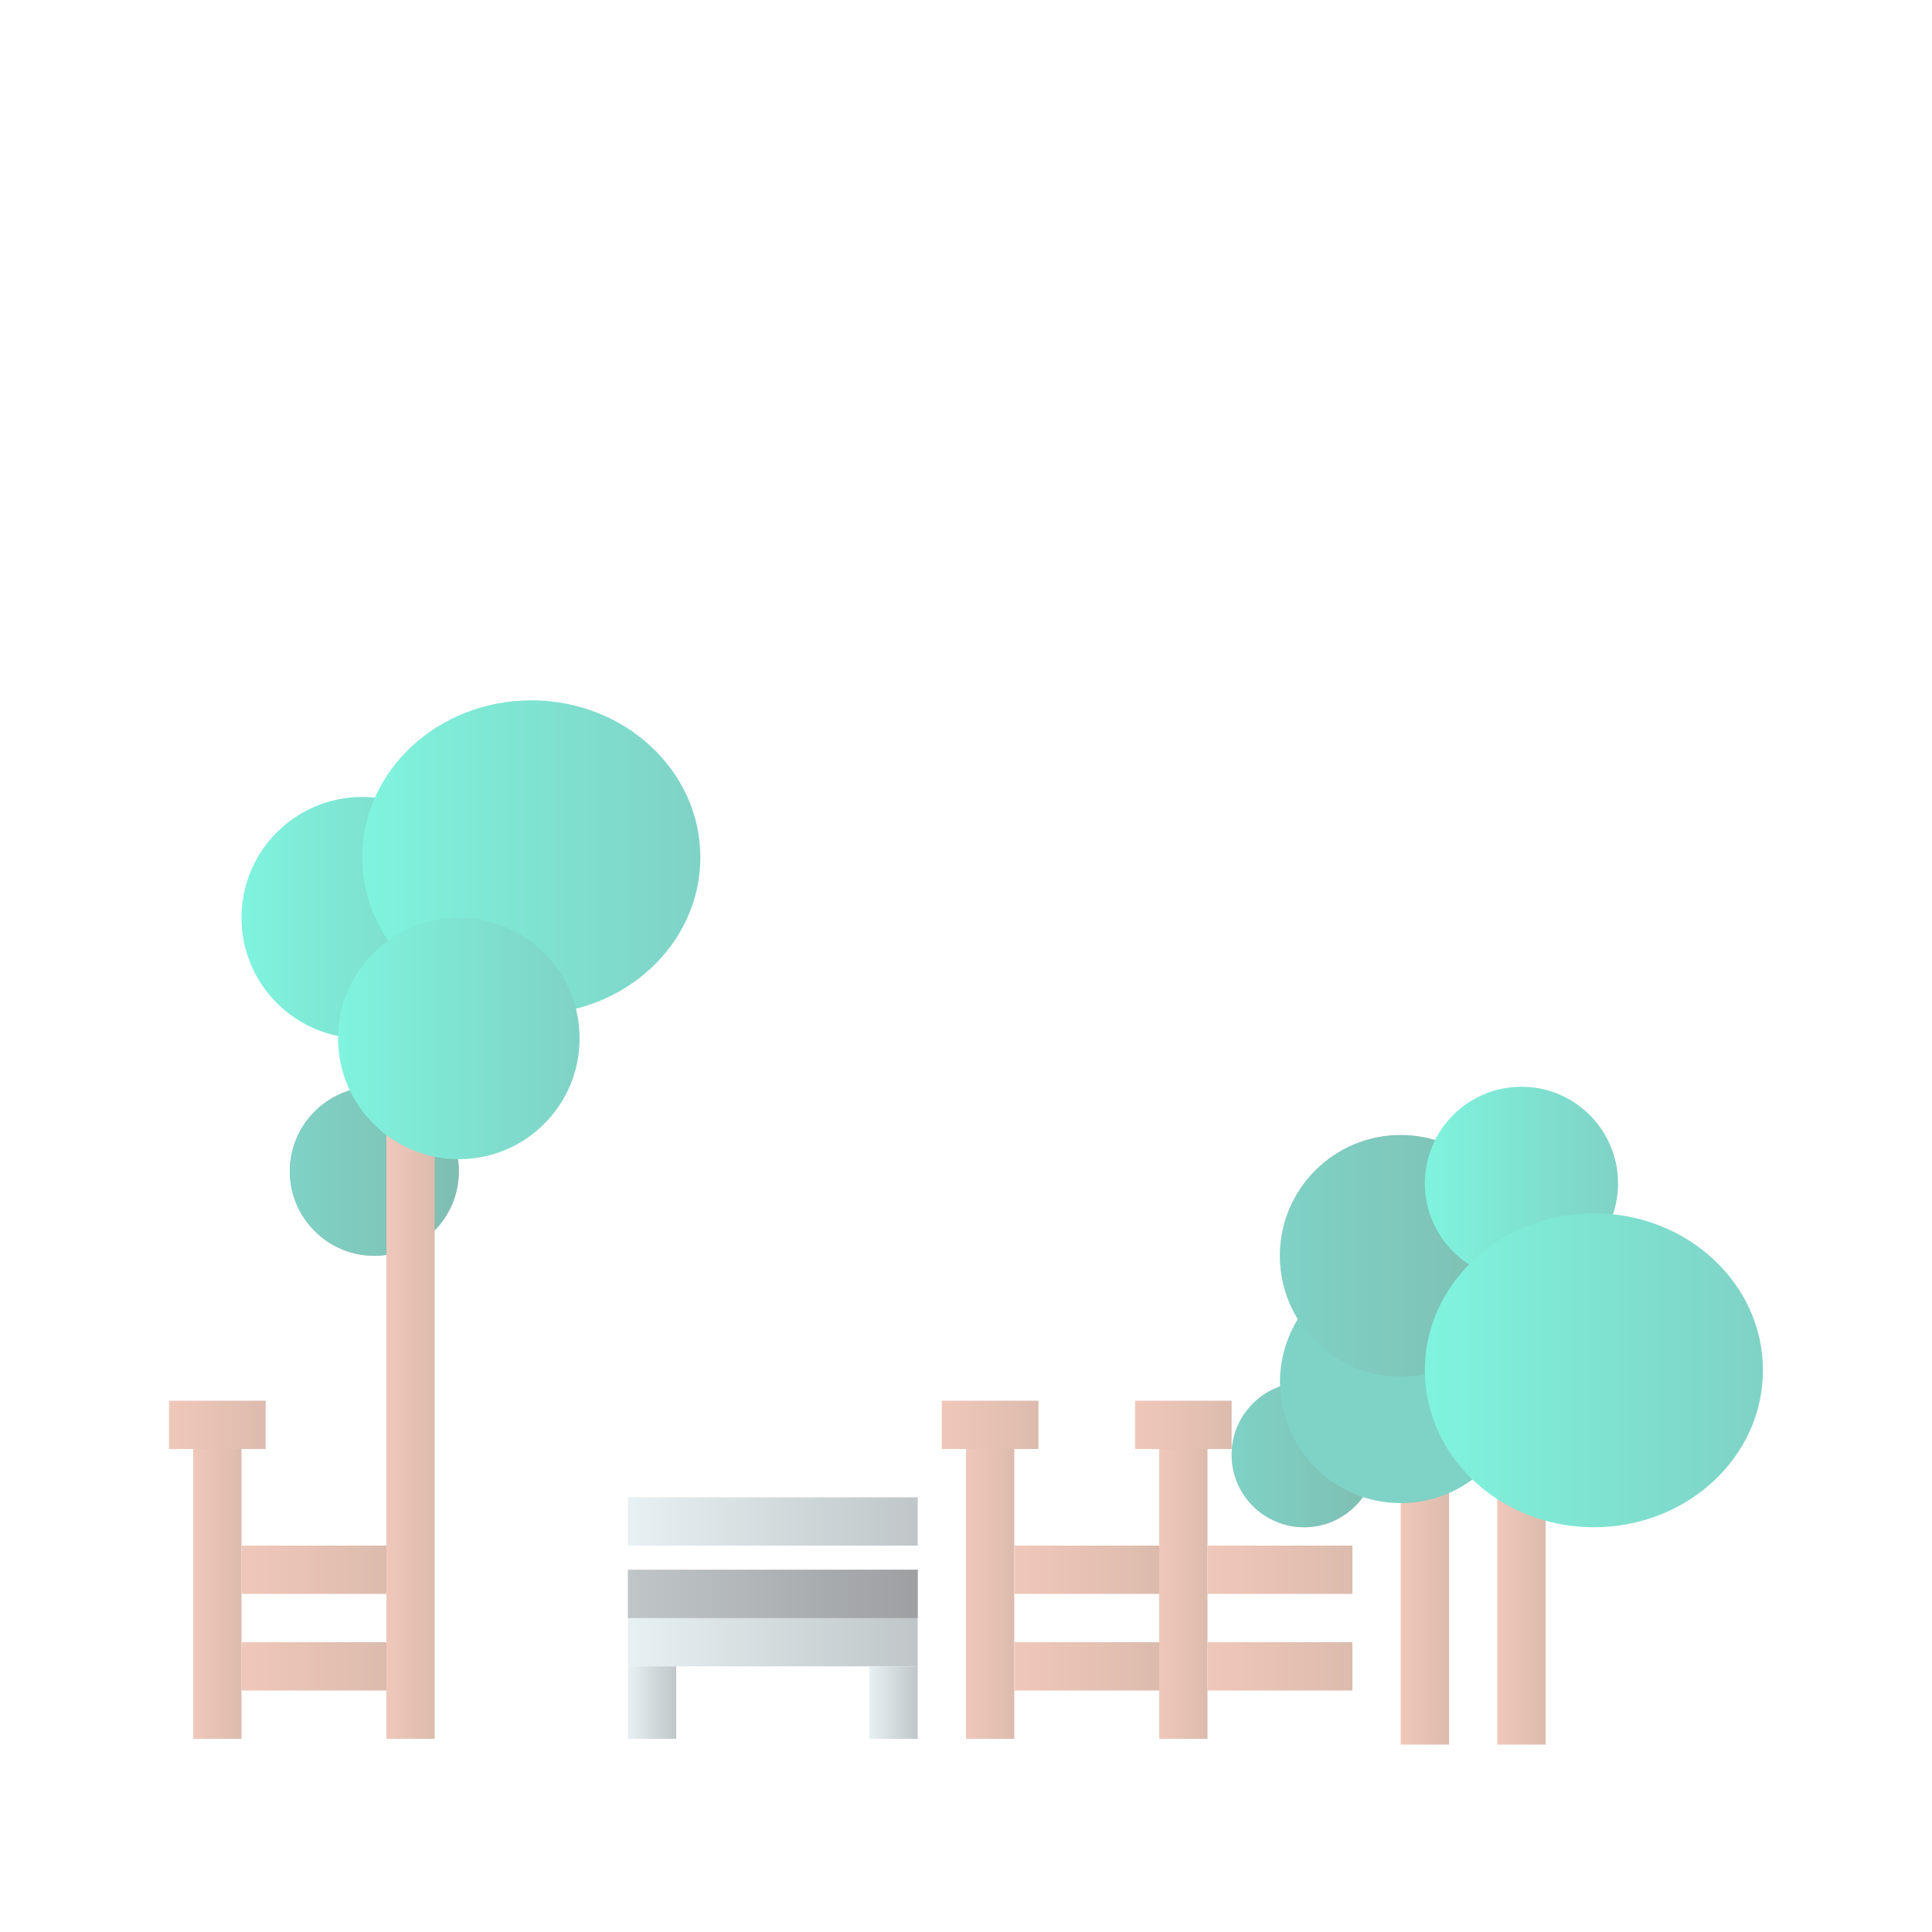 <?xml version="1.0" encoding="utf-8"?>
<!-- Generator: Adobe Illustrator 23.1.1, SVG Export Plug-In . SVG Version: 6.00 Build 0)  -->
<svg version="1.1" id="Options" xmlns="http://www.w3.org/2000/svg" xmlns:xlink="http://www.w3.org/1999/xlink" x="0px" y="0px"
	 viewBox="0 0 400 400" style="enable-background:new 0 0 400 400;" xml:space="preserve">
<style type="text/css">
	.st0{fill:none;}
	.st1{opacity:0.5;}
	.st2{fill:url(#SVGID_1_);}
	.st3{fill:url(#SVGID_2_);}
	.st4{fill:#818D92;}
	.st5{fill:url(#SVGID_3_);}
	.st6{fill:#00A68D;}
	.st7{fill:url(#SVGID_4_);}
	.st8{fill:url(#SVGID_5_);}
	.st9{fill:url(#SVGID_6_);}
	.st10{fill:url(#SVGID_7_);}
	.st11{fill:url(#SVGID_8_);}
	.st12{fill:url(#SVGID_9_);}
	.st13{fill:url(#SVGID_10_);}
	.st14{fill:url(#SVGID_11_);}
	.st15{fill:url(#SVGID_12_);}
	.st16{fill:url(#SVGID_13_);}
	.st17{fill:url(#SVGID_14_);}
	.st18{fill:url(#SVGID_15_);}
	.st19{fill:url(#SVGID_16_);}
	.st20{fill:url(#SVGID_17_);}
	.st21{fill:url(#SVGID_18_);}
	.st22{fill:url(#SVGID_19_);}
	.st23{fill:url(#SVGID_20_);}
	.st24{fill:url(#SVGID_21_);}
	.st25{fill:url(#SVGID_22_);}
	.st26{fill:url(#SVGID_23_);}
	.st27{fill:url(#SVGID_24_);}
	.st28{fill:url(#SVGID_25_);}
	.st29{fill:url(#SVGID_26_);}
	.st30{fill:url(#SVGID_27_);}
	.st31{fill:url(#SVGID_28_);}
	.st32{fill:url(#SVGID_29_);}
</style>
<title>Artboard 2 copy 2</title>
<rect class="st0" width="400" height="400"/>
<g class="st1">
	<g>
		<linearGradient id="SVGID_1_" gradientUnits="userSpaceOnUse" x1="290" y1="333.731" x2="300" y2="333.731">
			<stop  offset="0" style="stop-color:#E19176"/>
			<stop  offset="1" style="stop-color:#B9785D"/>
		</linearGradient>
		<rect x="290" y="306.2" class="st2" width="10" height="55"/>
		<linearGradient id="SVGID_2_" gradientUnits="userSpaceOnUse" x1="310" y1="333.731" x2="320" y2="333.731">
			<stop  offset="0" style="stop-color:#E19176"/>
			<stop  offset="1" style="stop-color:#B9785D"/>
		</linearGradient>
		<rect x="310" y="306.2" class="st3" width="10" height="55"/>
		<circle class="st4" cx="270" cy="301.2" r="15"/>
		<circle class="st4" cx="290" cy="260" r="25"/>
		<linearGradient id="SVGID_3_" gradientUnits="userSpaceOnUse" x1="255" y1="301.231" x2="285" y2="301.231">
			<stop  offset="0" style="stop-color:#00A68D"/>
			<stop  offset="1" style="stop-color:#007C65"/>
		</linearGradient>
		<circle class="st5" cx="270" cy="301.2" r="15"/>
		<circle class="st6" cx="290" cy="286.2" r="25"/>
		<linearGradient id="SVGID_4_" gradientUnits="userSpaceOnUse" x1="265" y1="260" x2="315" y2="260">
			<stop  offset="0" style="stop-color:#00A68D"/>
			<stop  offset="1" style="stop-color:#007C65"/>
		</linearGradient>
		<circle class="st7" cx="290" cy="260" r="25"/>
		<linearGradient id="SVGID_5_" gradientUnits="userSpaceOnUse" x1="295" y1="245" x2="335" y2="245">
			<stop  offset="0" style="stop-color:#00E9BD"/>
			<stop  offset="1" style="stop-color:#00A68D"/>
		</linearGradient>
		<circle class="st8" cx="315" cy="245" r="20"/>
		<linearGradient id="SVGID_6_" gradientUnits="userSpaceOnUse" x1="295" y1="283.731" x2="365" y2="283.731">
			<stop  offset="0" style="stop-color:#00E9BD"/>
			<stop  offset="1" style="stop-color:#00A68D"/>
		</linearGradient>
		<ellipse class="st9" cx="330" cy="283.7" rx="35" ry="32.5"/>
	</g>
	<g>
		<circle class="st4" cx="77.5" cy="242.5" r="17.5"/>
		<linearGradient id="SVGID_7_" gradientUnits="userSpaceOnUse" x1="50" y1="190" x2="100" y2="190">
			<stop  offset="0" style="stop-color:#00E9BD"/>
			<stop  offset="1" style="stop-color:#00A68D"/>
		</linearGradient>
		<circle class="st10" cx="75" cy="190" r="25"/>
		<linearGradient id="SVGID_8_" gradientUnits="userSpaceOnUse" x1="60" y1="242.5" x2="95" y2="242.5">
			<stop  offset="0" style="stop-color:#00A68D"/>
			<stop  offset="1" style="stop-color:#007C65"/>
		</linearGradient>
		<circle class="st11" cx="77.5" cy="242.5" r="17.5"/>
		<linearGradient id="SVGID_9_" gradientUnits="userSpaceOnUse" x1="75" y1="177.5" x2="145" y2="177.5">
			<stop  offset="0" style="stop-color:#00E9BD"/>
			<stop  offset="1" style="stop-color:#00A68D"/>
		</linearGradient>
		<ellipse class="st12" cx="110" cy="177.5" rx="35" ry="32.5"/>
		<linearGradient id="SVGID_10_" gradientUnits="userSpaceOnUse" x1="80" y1="295" x2="90" y2="295">
			<stop  offset="0" style="stop-color:#E19176"/>
			<stop  offset="1" style="stop-color:#B9785D"/>
		</linearGradient>
		<rect x="80" y="230" class="st13" width="10" height="130"/>
		<linearGradient id="SVGID_11_" gradientUnits="userSpaceOnUse" x1="70" y1="215" x2="120" y2="215">
			<stop  offset="0" style="stop-color:#00E9BD"/>
			<stop  offset="1" style="stop-color:#00A68D"/>
		</linearGradient>
		<circle class="st14" cx="95" cy="215" r="25"/>
	</g>
	<g>
		<linearGradient id="SVGID_12_" gradientUnits="userSpaceOnUse" x1="130" y1="315" x2="190" y2="315">
			<stop  offset="1.472383e-03" style="stop-color:#D0E2E7"/>
			<stop  offset="1" style="stop-color:#818D92"/>
		</linearGradient>
		<rect x="130" y="310" class="st15" width="60" height="10"/>
		<linearGradient id="SVGID_13_" gradientUnits="userSpaceOnUse" x1="130" y1="330" x2="190" y2="330">
			<stop  offset="1.472383e-03" style="stop-color:#D0E2E7"/>
			<stop  offset="1" style="stop-color:#818D92"/>
		</linearGradient>
		<rect x="130" y="325" class="st16" width="60" height="10"/>
		<linearGradient id="SVGID_14_" gradientUnits="userSpaceOnUse" x1="130" y1="340" x2="190" y2="340">
			<stop  offset="1.472383e-03" style="stop-color:#D0E2E7"/>
			<stop  offset="1" style="stop-color:#818D92"/>
		</linearGradient>
		<rect x="130" y="335" class="st17" width="60" height="10"/>
		<linearGradient id="SVGID_15_" gradientUnits="userSpaceOnUse" x1="130" y1="352.5" x2="140" y2="352.5">
			<stop  offset="1.472383e-03" style="stop-color:#D0E2E7"/>
			<stop  offset="1" style="stop-color:#818D92"/>
		</linearGradient>
		<rect x="130" y="345" class="st18" width="10" height="15"/>
		<linearGradient id="SVGID_16_" gradientUnits="userSpaceOnUse" x1="180" y1="352.5" x2="190" y2="352.5">
			<stop  offset="1.472383e-03" style="stop-color:#D0E2E7"/>
			<stop  offset="1" style="stop-color:#818D92"/>
		</linearGradient>
		<rect x="180" y="345" class="st19" width="10" height="15"/>
		<linearGradient id="SVGID_17_" gradientUnits="userSpaceOnUse" x1="130" y1="330" x2="190" y2="330">
			<stop  offset="0" style="stop-color:#818D92"/>
			<stop  offset="1" style="stop-color:#3C4044"/>
		</linearGradient>
		<rect x="130" y="325" class="st20" width="60" height="10"/>
	</g>
	<g>
		<linearGradient id="SVGID_18_" gradientUnits="userSpaceOnUse" x1="40" y1="330" x2="50" y2="330">
			<stop  offset="0" style="stop-color:#E19176"/>
			<stop  offset="1" style="stop-color:#B9785D"/>
		</linearGradient>
		<rect x="40" y="300" class="st21" width="10" height="60"/>
		<linearGradient id="SVGID_19_" gradientUnits="userSpaceOnUse" x1="35" y1="295" x2="55" y2="295">
			<stop  offset="0" style="stop-color:#E19176"/>
			<stop  offset="1" style="stop-color:#B9785D"/>
		</linearGradient>
		<rect x="35" y="290" class="st22" width="20" height="10"/>
	</g>
	<g>
		<linearGradient id="SVGID_20_" gradientUnits="userSpaceOnUse" x1="200" y1="330" x2="210" y2="330">
			<stop  offset="0" style="stop-color:#E19176"/>
			<stop  offset="1" style="stop-color:#B9785D"/>
		</linearGradient>
		<rect x="200" y="300" class="st23" width="10" height="60"/>
		<linearGradient id="SVGID_21_" gradientUnits="userSpaceOnUse" x1="195" y1="295" x2="215" y2="295">
			<stop  offset="0" style="stop-color:#E19176"/>
			<stop  offset="1" style="stop-color:#B9785D"/>
		</linearGradient>
		<rect x="195" y="290" class="st24" width="20" height="10"/>
	</g>
	<g>
		<linearGradient id="SVGID_22_" gradientUnits="userSpaceOnUse" x1="240" y1="330" x2="250" y2="330">
			<stop  offset="0" style="stop-color:#E19176"/>
			<stop  offset="1" style="stop-color:#B9785D"/>
		</linearGradient>
		<rect x="240" y="300" class="st25" width="10" height="60"/>
		<linearGradient id="SVGID_23_" gradientUnits="userSpaceOnUse" x1="235" y1="295" x2="255" y2="295">
			<stop  offset="0" style="stop-color:#E19176"/>
			<stop  offset="1" style="stop-color:#B9785D"/>
		</linearGradient>
		<rect x="235" y="290" class="st26" width="20" height="10"/>
	</g>
	<linearGradient id="SVGID_24_" gradientUnits="userSpaceOnUse" x1="50" y1="325" x2="80" y2="325">
		<stop  offset="0" style="stop-color:#E19176"/>
		<stop  offset="1" style="stop-color:#B9785D"/>
	</linearGradient>
	<rect x="50" y="320" class="st27" width="30" height="10"/>
	<linearGradient id="SVGID_25_" gradientUnits="userSpaceOnUse" x1="50" y1="345" x2="80" y2="345">
		<stop  offset="0" style="stop-color:#E19176"/>
		<stop  offset="1" style="stop-color:#B9785D"/>
	</linearGradient>
	<rect x="50" y="340" class="st28" width="30" height="10"/>
	<linearGradient id="SVGID_26_" gradientUnits="userSpaceOnUse" x1="210" y1="325" x2="240" y2="325">
		<stop  offset="0" style="stop-color:#E19176"/>
		<stop  offset="1" style="stop-color:#B9785D"/>
	</linearGradient>
	<rect x="210" y="320" class="st29" width="30" height="10"/>
	<linearGradient id="SVGID_27_" gradientUnits="userSpaceOnUse" x1="210" y1="345" x2="240" y2="345">
		<stop  offset="0" style="stop-color:#E19176"/>
		<stop  offset="1" style="stop-color:#B9785D"/>
	</linearGradient>
	<rect x="210" y="340" class="st30" width="30" height="10"/>
	<linearGradient id="SVGID_28_" gradientUnits="userSpaceOnUse" x1="250" y1="325" x2="280" y2="325">
		<stop  offset="0" style="stop-color:#E19176"/>
		<stop  offset="1" style="stop-color:#B9785D"/>
	</linearGradient>
	<rect x="250" y="320" class="st31" width="30" height="10"/>
	<linearGradient id="SVGID_29_" gradientUnits="userSpaceOnUse" x1="250" y1="345" x2="280" y2="345">
		<stop  offset="0" style="stop-color:#E19176"/>
		<stop  offset="1" style="stop-color:#B9785D"/>
	</linearGradient>
	<rect x="250" y="340" class="st32" width="30" height="10"/>
</g>
</svg>
